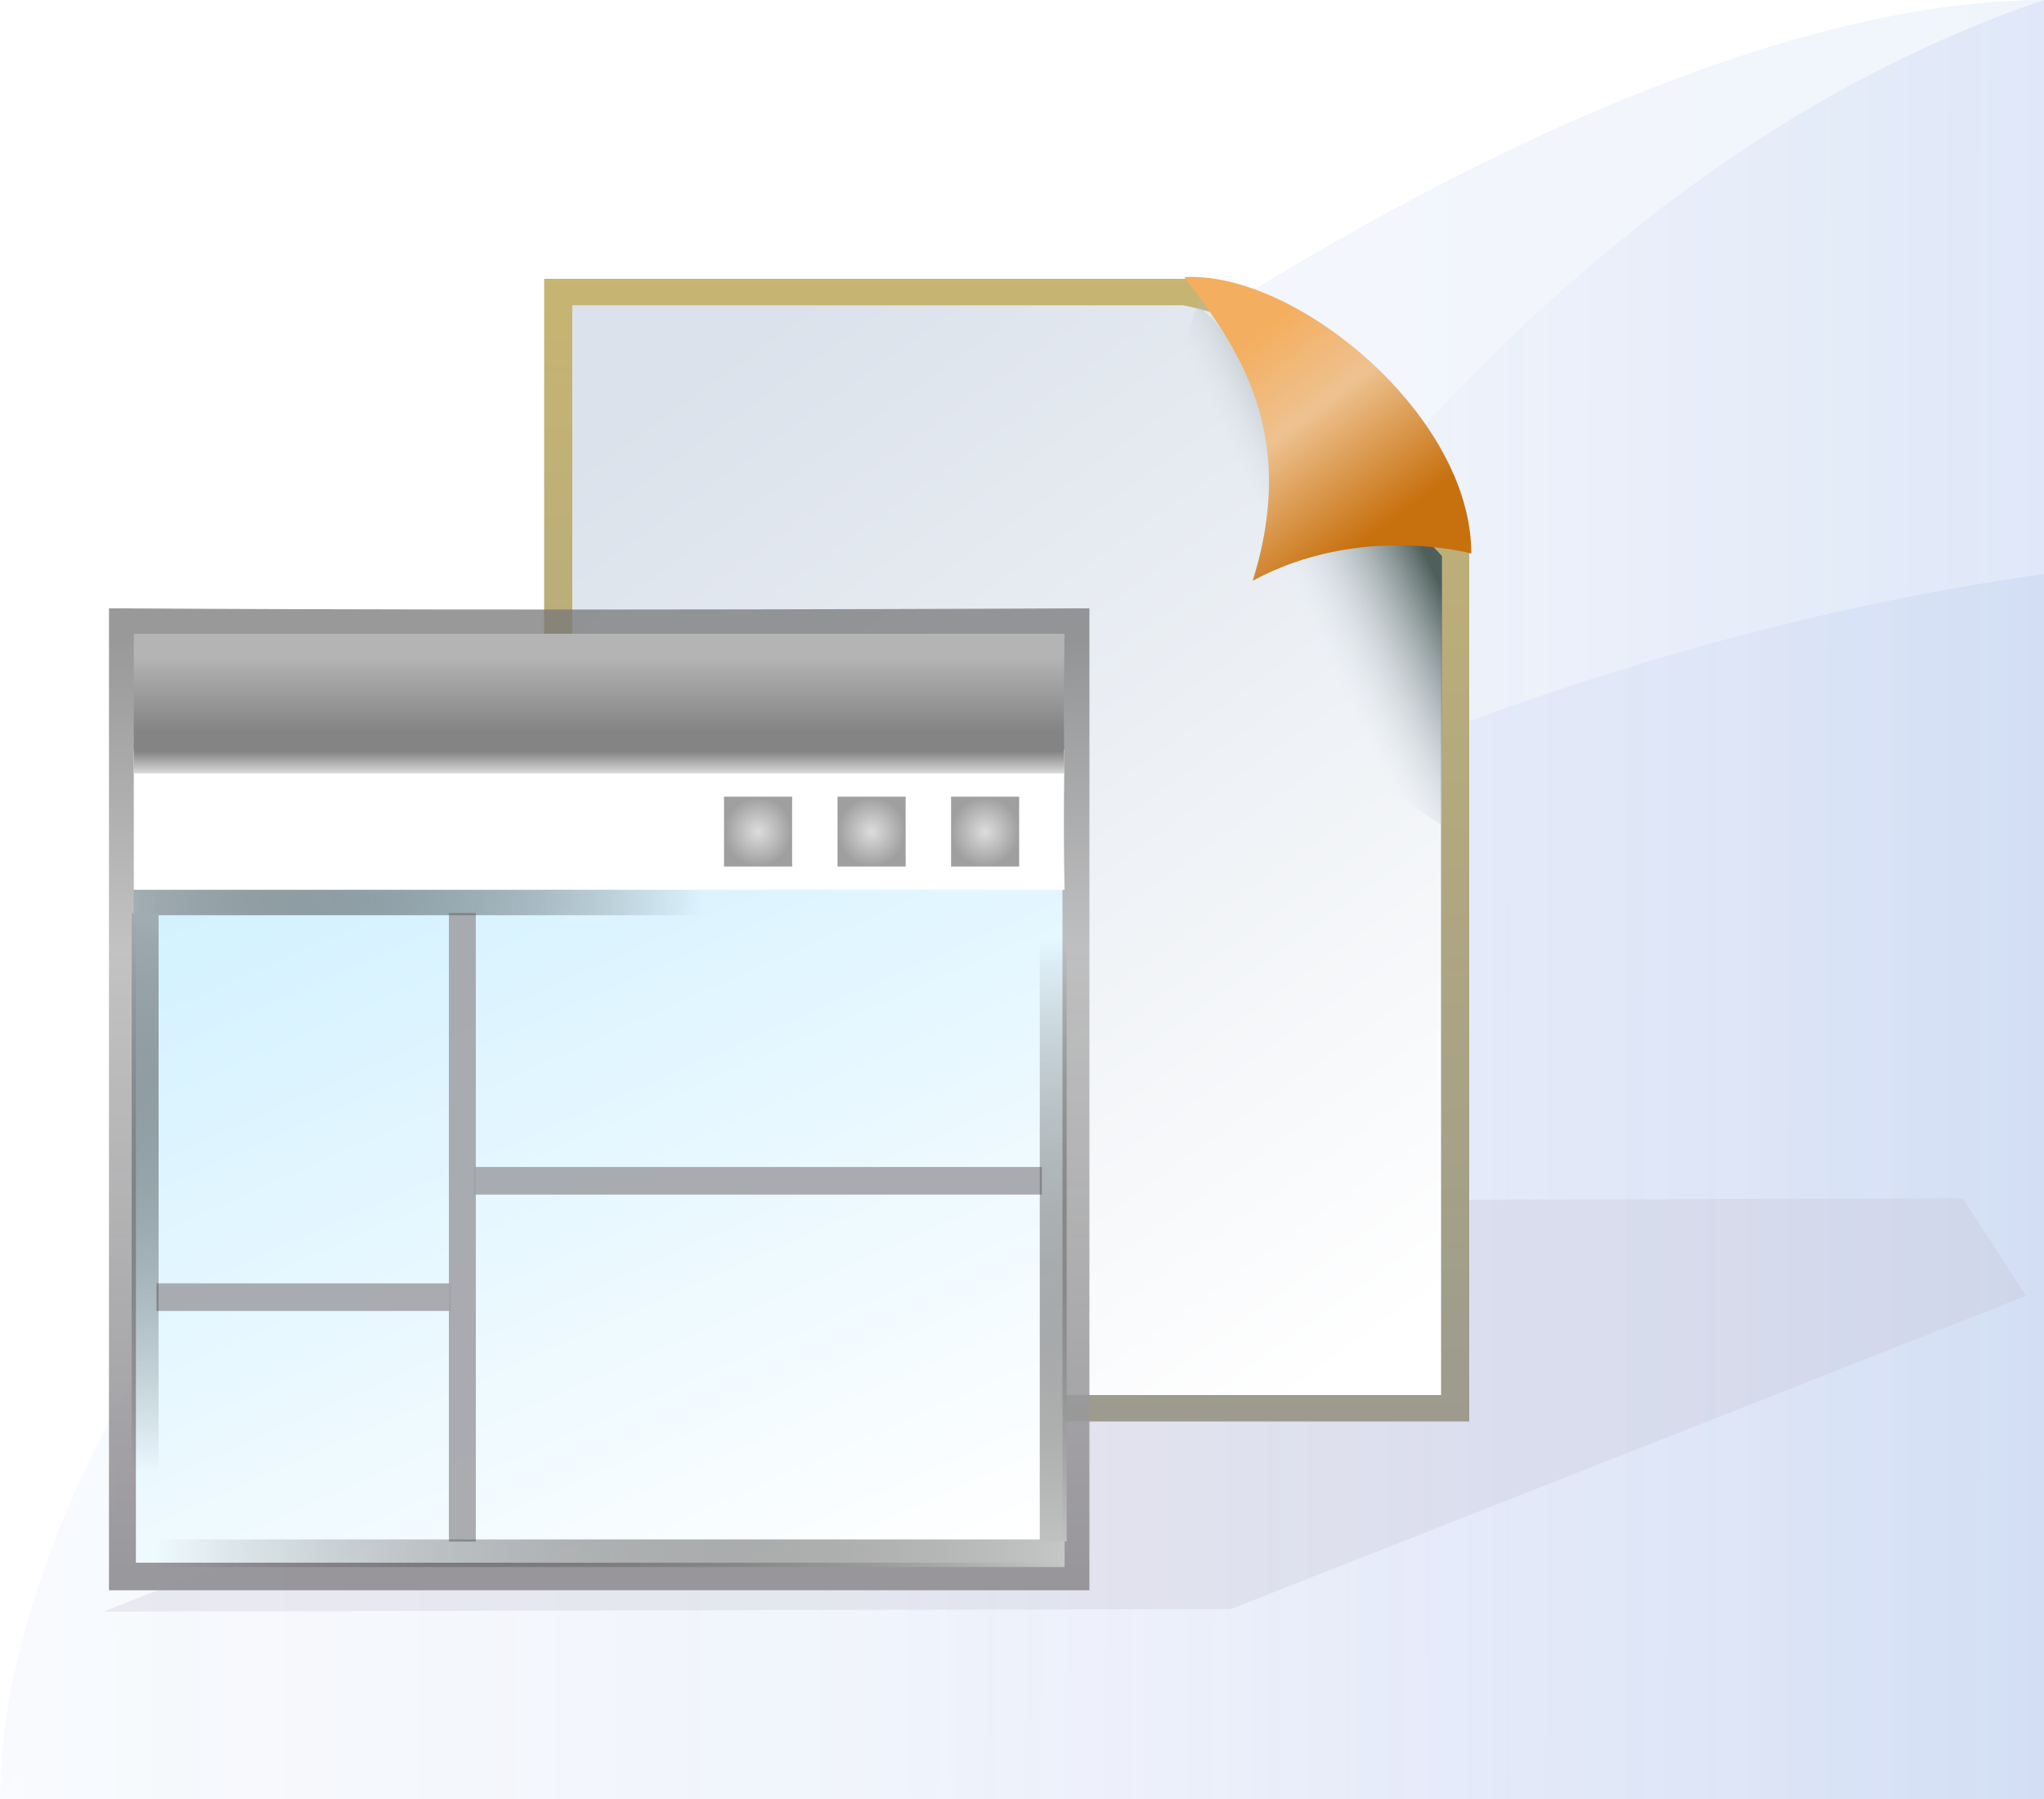 <?xml version="1.0" encoding="UTF-8" standalone="no"?>
<!-- Created with Inkscape (http://www.inkscape.org/) -->

<svg
   width="75"
   height="66"
   id="svg2"
   version="1.1"
   inkscape:version="1.3 (0e150ed, 2023-07-21)"
   sodipodi:docname="product_wiz.svg"
   inkscape:export-filename="/Users/d021678/git/eclipse.jdt.ui/org.eclipse.jdt.ui/icons/full/wizban/newclass_wiz2.png"
   inkscape:export-xdpi="90"
   inkscape:export-ydpi="90"
   xml:space="preserve"
   xmlns:inkscape="http://www.inkscape.org/namespaces/inkscape"
   xmlns:sodipodi="http://sodipodi.sourceforge.net/DTD/sodipodi-0.dtd"
   xmlns:xlink="http://www.w3.org/1999/xlink"
   xmlns="http://www.w3.org/2000/svg"
   xmlns:svg="http://www.w3.org/2000/svg"
   xmlns:rdf="http://www.w3.org/1999/02/22-rdf-syntax-ns#"
   xmlns:cc="http://creativecommons.org/ns#"
   xmlns:dc="http://purl.org/dc/elements/1.1/"><defs
     id="defs4"><linearGradient
       id="linearGradient5904"
       inkscape:collect="always"><stop
         id="stop5906"
         offset="0"
         style="stop-color:#c5c6c6;stop-opacity:1" /><stop
         id="stop5908"
         offset="1"
         style="stop-color:#000000;stop-opacity:0;" /></linearGradient><linearGradient
       id="linearGradient5898"
       inkscape:collect="always"><stop
         id="stop5900"
         offset="0"
         style="stop-color:#c0c1c1;stop-opacity:1" /><stop
         id="stop5902"
         offset="1"
         style="stop-color:#000000;stop-opacity:0;" /></linearGradient><linearGradient
       inkscape:collect="always"
       id="linearGradient4581"><stop
         style="stop-color:#dddddd;stop-opacity:1"
         offset="0"
         id="stop4583" /><stop
         style="stop-color:#9f9f9f;stop-opacity:1"
         offset="1"
         id="stop4585" /></linearGradient><linearGradient
       inkscape:collect="always"
       id="linearGradient4541"><stop
         style="stop-color:#a1adb2;stop-opacity:1"
         offset="0"
         id="stop4543" /><stop
         style="stop-color:#000000;stop-opacity:0;"
         offset="1"
         id="stop4545" /></linearGradient><linearGradient
       inkscape:collect="always"
       id="linearGradient4461"><stop
         style="stop-color:#d8d8d8;stop-opacity:1"
         offset="0"
         id="stop4463" /><stop
         id="stop4488"
         offset="0.186"
         style="stop-color:#848484;stop-opacity:1" /><stop
         id="stop4486"
         offset="0.361"
         style="stop-color:#848484;stop-opacity:1" /><stop
         style="stop-color:#b4b4b4;stop-opacity:1"
         offset="1"
         id="stop4465" /></linearGradient><linearGradient
       inkscape:collect="always"
       id="linearGradient4972"><stop
         style="stop-color:#ffffff;stop-opacity:1"
         offset="0"
         id="stop4974" /><stop
         style="stop-color:#f5f8fd;stop-opacity:1"
         offset="1"
         id="stop4976" /></linearGradient><linearGradient
       inkscape:collect="always"
       id="linearGradient4964"><stop
         style="stop-color:#ffffff;stop-opacity:1"
         offset="0"
         id="stop4966" /><stop
         style="stop-color:#e8eefa;stop-opacity:1"
         offset="1"
         id="stop4968" /></linearGradient><linearGradient
       inkscape:collect="always"
       id="linearGradient4956"><stop
         style="stop-color:#fcfdfe;stop-opacity:1"
         offset="0"
         id="stop4958" /><stop
         style="stop-color:#dee6f8;stop-opacity:1"
         offset="1"
         id="stop4960" /></linearGradient><filter
       style="color-interpolation-filters:sRGB"
       inkscape:label="Drop Shadow"
       id="filter8854"><feFlood
         flood-opacity="0.933"
         flood-color="rgb(244,248,254)"
         result="flood"
         id="feFlood8856" /><feComposite
         in="flood"
         in2="SourceGraphic"
         operator="in"
         result="composite1"
         id="feComposite8858" /><feGaussianBlur
         in="composite1"
         stdDeviation="1.2"
         result="blur"
         id="feGaussianBlur8860" /><feOffset
         dx="-1"
         dy="3"
         result="offset"
         id="feOffset8862" /><feComposite
         in="SourceGraphic"
         in2="offset"
         operator="over"
         result="composite2"
         id="feComposite8864" /></filter><linearGradient
       id="linearGradient6122"><stop
         style="stop-color:#c0c0c0;stop-opacity:1"
         offset="0"
         id="stop6124" /><stop
         id="stop6132"
         offset="0.5"
         style="stop-color:#adadad;stop-opacity:1" /><stop
         style="stop-color:#808080;stop-opacity:1"
         offset="1"
         id="stop6126" /></linearGradient><linearGradient
       id="linearGradient7087"><stop
         style="stop-color:#17325d;stop-opacity:1;"
         offset="0"
         id="stop7089" /><stop
         id="stop7091"
         offset="0.25"
         style="stop-color:#b4d0e2;stop-opacity:1" /><stop
         id="stop7093"
         offset="0.5"
         style="stop-color:#b7d2e4;stop-opacity:1" /><stop
         style="stop-color:#acc9de;stop-opacity:1"
         offset="0.75"
         id="stop7095" /><stop
         style="stop-color:#3e72a7;stop-opacity:1"
         offset="1"
         id="stop7097" /></linearGradient><mask
       id="mask7366"
       maskUnits="userSpaceOnUse"><path
         style="fill:#ffffff;fill-opacity:1;stroke:#ffffff;stroke-width:1;stroke-linecap:butt;stroke-linejoin:miter;stroke-miterlimit:4;stroke-opacity:1;stroke-dashoffset:0;display:inline"
         d="m -16.593,1040.862 9.99,0 0,10.002 -2.983,3.038 -5.966,0 c -0.53,-0.022 -1.041,-0.552 -1.041,-1.038 z"
         id="path7368"
         inkscape:connector-curvature="0"
         sodipodi:nodetypes="ccccccc" /></mask><linearGradient
       id="linearGradient7584-5"><stop
         id="stop7586-4"
         offset="0"
         style="stop-color:#f9cd5f;stop-opacity:1" /><stop
         id="stop7588-5"
         offset="1"
         style="stop-color:#fbf0b4;stop-opacity:1" /></linearGradient><linearGradient
       id="linearGradient7592-1"><stop
         id="stop7594-6"
         offset="0"
         style="stop-color:#bd8416;stop-opacity:1" /><stop
         id="stop7596-9"
         offset="1"
         style="stop-color:#a66b10;stop-opacity:1" /></linearGradient><linearGradient
       id="linearGradient10798-1-9-3-7-6-6-6-2-6-7-98-9-4-1"><stop
         style="stop-color:#5aad60;stop-opacity:1;"
         offset="0"
         id="stop10800-5-2-1-8-20-4-0-2-1-9-0-0-1-1" /><stop
         id="stop10806-6-8-5-3-9-2-2-7-0-4-2-7-8-9"
         offset="0.5"
         style="stop-color:#5bb26a;stop-opacity:1;" /><stop
         style="stop-color:#a4c589;stop-opacity:1"
         offset="1"
         id="stop10802-1-5-3-0-4-6-8-5-5-6-69-6-4-0" /></linearGradient><mask
       maskUnits="userSpaceOnUse"
       id="mask7366-4"><path
         sodipodi:nodetypes="ccccccc"
         inkscape:connector-curvature="0"
         id="path7368-2"
         d="m -16.593,1040.862 9.99,0 0,10.002 -2.983,3.038 -5.966,0 c -0.53,-0.022 -1.041,-0.552 -1.041,-1.038 z"
         style="fill:#ffffff;fill-opacity:1;stroke:#ffffff;stroke-width:1;stroke-linecap:butt;stroke-linejoin:miter;stroke-miterlimit:4;stroke-opacity:1;stroke-dashoffset:0;display:inline" /></mask><linearGradient
       inkscape:collect="always"
       xlink:href="#linearGradient7087"
       id="linearGradient9331"
       gradientUnits="userSpaceOnUse"
       gradientTransform="translate(-20,0)"
       x1="4.778"
       y1="1039.812"
       x2="4.778"
       y2="1041.911" /><linearGradient
       y2="1041.911"
       x2="4.778"
       y1="1039.812"
       x1="4.778"
       gradientTransform="translate(-18,4.7e-5)"
       gradientUnits="userSpaceOnUse"
       id="linearGradient9333"
       xlink:href="#linearGradient7087"
       inkscape:collect="always" /><linearGradient
       y2="1041.911"
       x2="4.778"
       y1="1039.812"
       x1="4.778"
       gradientTransform="translate(-16,4.7e-5)"
       gradientUnits="userSpaceOnUse"
       id="linearGradient9335"
       xlink:href="#linearGradient7087"
       inkscape:collect="always" /><linearGradient
       y2="1041.911"
       x2="4.778"
       y1="1039.812"
       x1="4.778"
       gradientTransform="translate(-14,4.7e-5)"
       gradientUnits="userSpaceOnUse"
       id="linearGradient9337"
       xlink:href="#linearGradient7087"
       inkscape:collect="always" /><linearGradient
       y2="1041.911"
       x2="4.778"
       y1="1039.812"
       x1="4.778"
       gradientTransform="translate(-12,4.7e-5)"
       gradientUnits="userSpaceOnUse"
       id="linearGradient9339"
       xlink:href="#linearGradient7087"
       inkscape:collect="always" /><linearGradient
       gradientTransform="translate(-80,0)"
       gradientUnits="userSpaceOnUse"
       y2="1042.797"
       x2="163.22"
       y1="1042.797"
       x1="88.22"
       id="linearGradient68073"
       xlink:href="#linearGradient4956"
       inkscape:collect="always" /><linearGradient
       gradientTransform="translate(-80,0)"
       gradientUnits="userSpaceOnUse"
       y2="1032.267"
       x2="163.22"
       y1="1032.267"
       x1="94.47"
       id="linearGradient68075"
       xlink:href="#linearGradient4964"
       inkscape:collect="always" /><linearGradient
       gradientTransform="translate(-80,0)"
       gradientUnits="userSpaceOnUse"
       y2="1032.267"
       x2="152.722"
       y1="1032.267"
       x1="88.22"
       id="linearGradient68077"
       xlink:href="#linearGradient4972"
       inkscape:collect="always" /><filter
       id="filter8854-9"
       inkscape:label="Drop Shadow"
       style="color-interpolation-filters:sRGB"><feFlood
         id="feFlood8856-0"
         result="flood"
         flood-color="rgb(244,248,254)"
         flood-opacity="0.933" /><feComposite
         id="feComposite8858-2"
         result="composite1"
         operator="in"
         in2="SourceGraphic"
         in="flood" /><feGaussianBlur
         id="feGaussianBlur8860-3"
         result="blur"
         stdDeviation="1.2"
         in="composite1" /><feOffset
         id="feOffset8862-2"
         result="offset"
         dy="3"
         dx="-1" /><feComposite
         id="feComposite8864-3"
         result="composite2"
         operator="over"
         in2="offset"
         in="SourceGraphic" /></filter><linearGradient
       id="linearGradient10798-1-9-3-7-6-8-9-0-9-1"><stop
         id="stop10800-5-2-1-8-20-6-4-9-8-2"
         offset="0"
         style="stop-color:#7564b1;stop-opacity:1" /><stop
         style="stop-color:#5d4aa1;stop-opacity:1"
         offset="0.5"
         id="stop10806-6-8-5-3-9-24-8-4-3-2" /><stop
         id="stop10802-1-5-3-0-4-8-4-2-9-2"
         offset="1"
         style="stop-color:#9283c3;stop-opacity:1" /></linearGradient><linearGradient
       id="linearGradient7540-2-3-8-7"><stop
         id="stop7542-8-7-5-3"
         offset="0"
         style="stop-color:#ffffff;stop-opacity:0.502" /><stop
         style="stop-color:#ffffff;stop-opacity:1"
         offset="0.476"
         id="stop7544-8-2-0-5" /><stop
         style="stop-color:#ffffff;stop-opacity:0"
         offset="0.5"
         id="stop7546-1-7-9-5" /><stop
         id="stop7548-98-9-2-4"
         offset="1"
         style="stop-color:#ffffff;stop-opacity:0;" /></linearGradient><linearGradient
       inkscape:collect="always"
       id="linearGradient7272-66-4-5-5-5-8"><stop
         style="stop-color:#8f6c10;stop-opacity:1"
         offset="0"
         id="stop7274-6-0-1-7-4-7" /><stop
         style="stop-color:#c9a645;stop-opacity:1"
         offset="1"
         id="stop7276-66-6-3-9-1-4" /></linearGradient><linearGradient
       y2="1030.341"
       x2="-10.16"
       y1="1030.341"
       x1="-22.454"
       gradientUnits="userSpaceOnUse"
       id="linearGradient10540"
       xlink:href="#linearGradient7540-2-3-8-7"
       inkscape:collect="always" /><linearGradient
       y2="1030.341"
       x2="-10.16"
       y1="1030.341"
       x1="-22.454"
       gradientTransform="matrix(0,1,-1,0,1014.034,1046.648)"
       gradientUnits="userSpaceOnUse"
       id="linearGradient10542"
       xlink:href="#linearGradient7540-2-3-8-7"
       inkscape:collect="always" /><linearGradient
       y2="1023.257"
       x2="-15.946"
       y1="1037.466"
       x1="-15.946"
       gradientTransform="matrix(0.956,0,0,0.956,-0.72,45.488)"
       gradientUnits="userSpaceOnUse"
       id="linearGradient10544"
       xlink:href="#linearGradient7272-66-4-5-5-5-8"
       inkscape:collect="always" /><mask
       id="mask10620"
       maskUnits="userSpaceOnUse"><path
         transform="matrix(0.555,0,0,0.555,-206.96,787.087)"
         d="m 398.75,468.237 a 10.625,10.625 0 1 1 -21.25,0 10.625,10.625 0 1 1 21.25,0 z"
         sodipodi:ry="10.625"
         sodipodi:rx="10.625"
         sodipodi:cy="468.23718"
         sodipodi:cx="388.125"
         id="path10622"
         style="font-size:13.589px;font-style:normal;font-weight:normal;line-height:125%;letter-spacing:0px;word-spacing:0px;fill:#ffffff;fill-opacity:1;stroke:#ffffff;stroke-width:2.166;stroke-linecap:round;stroke-linejoin:round;stroke-miterlimit:4;stroke-opacity:1;stroke-dasharray:none;stroke-dashoffset:0;display:inline;font-family:Sans"
         sodipodi:type="arc" /></mask><linearGradient
       id="linearGradient4528-9-5-7-9-7-3"><stop
         id="stop4530-0-5-0-5-8-4"
         offset="0"
         style="stop-color:#e0c576;stop-opacity:1;" /><stop
         id="stop4532-7-9-3-3-6-1"
         offset="1"
         style="stop-color:#9e7916;stop-opacity:1" /></linearGradient><linearGradient
       id="linearGradient6281-8-0-1-6-6-4-2-8-0"><stop
         style="stop-color:#f7f9fb;stop-opacity:1"
         offset="0"
         id="stop6283-0-2-2-1-2-0-1-6-0" /><stop
         style="stop-color:#ffd680;stop-opacity:1"
         offset="1"
         id="stop6285-5-0-9-7-6-9-9-1-9" /></linearGradient><linearGradient
       inkscape:collect="always"
       xlink:href="#linearGradient4972-7"
       id="linearGradient4978"
       x1="88.22"
       y1="1032.267"
       x2="163.22"
       y2="1032.267"
       gradientUnits="userSpaceOnUse"
       gradientTransform="translate(-88.22,-999.267)" /><linearGradient
       inkscape:collect="always"
       id="linearGradient4972-7"><stop
         style="stop-color:#b8ccf1;stop-opacity:0.102"
         offset="0"
         id="stop4974-8" /><stop
         style="stop-color:#6e97e2;stop-opacity:0.102"
         offset="1"
         id="stop4976-1" /></linearGradient><linearGradient
       inkscape:collect="always"
       xlink:href="#linearGradient4964-3"
       id="linearGradient4970"
       x1="118.386"
       y1="1032.184"
       x2="163.22"
       y2="1032.267"
       gradientUnits="userSpaceOnUse"
       gradientTransform="translate(-88.22,-999.267)" /><linearGradient
       inkscape:collect="always"
       id="linearGradient4964-3"><stop
         style="stop-color:#ffffff;stop-opacity:0.349"
         offset="0"
         id="stop4966-1" /><stop
         style="stop-color:#91ade6;stop-opacity:1"
         offset="1"
         id="stop4968-1" /></linearGradient><linearGradient
       inkscape:collect="always"
       xlink:href="#linearGradient4956-2"
       id="linearGradient4962"
       x1="88.22"
       y1="1042.797"
       x2="163.22"
       y2="1042.797"
       gradientUnits="userSpaceOnUse"
       gradientTransform="translate(-88.22,-999.267)" /><linearGradient
       inkscape:collect="always"
       id="linearGradient4956-2"><stop
         style="stop-color:#fcfdfe;stop-opacity:0.256"
         offset="0"
         id="stop4958-5" /><stop
         style="stop-color:#98aae7;stop-opacity:0.404"
         offset="1"
         id="stop4960-6" /></linearGradient><linearGradient
       id="linearGradient3827"><stop
         id="stop3829"
         offset="0"
         style="stop-color:#ffffff;stop-opacity:0;" /><stop
         style="stop-color:#ffffff;stop-opacity:1;"
         offset="0.601"
         id="stop3835" /><stop
         id="stop3831"
         offset="1"
         style="stop-color:#ffffff;stop-opacity:0;" /></linearGradient><linearGradient
       id="linearGradient10798-1-9-3-7-6-8-9-0-9-1-0"><stop
         id="stop10800-5-2-1-8-20-6-4-9-8-2-9"
         offset="0"
         style="stop-color:#f3faed;stop-opacity:1" /><stop
         style="stop-color:#e7f4da;stop-opacity:1"
         offset="0.659"
         id="stop10806-6-8-5-3-9-24-8-4-3-2-4" /><stop
         id="stop10802-1-5-3-0-4-8-4-2-9-2-5"
         offset="1"
         style="stop-color:#67bf1f;stop-opacity:1" /></linearGradient><linearGradient
       inkscape:collect="always"
       xlink:href="#linearGradient4994"
       id="linearGradient6375-6"
       x1="50.703"
       y1="1052.448"
       x2="19.083"
       y2="1011.338"
       gradientUnits="userSpaceOnUse"
       gradientTransform="matrix(1.185,0,0,0.666,3.388,334.573)" /><linearGradient
       id="linearGradient4994"
       inkscape:collect="always"><stop
         id="stop4996"
         offset="0"
         style="stop-color:#ffffff;stop-opacity:1" /><stop
         id="stop4998"
         offset="1"
         style="stop-color:#d2f1ff;stop-opacity:1" /></linearGradient><linearGradient
       inkscape:collect="always"
       xlink:href="#linearGradient4902"
       id="linearGradient4238"
       gradientUnits="userSpaceOnUse"
       gradientTransform="matrix(4.186,0,0,3.194,1.486,-2322.119)"
       x1="10.633"
       y1="1039.059"
       x2="10.633"
       y2="1051.583" /><linearGradient
       id="linearGradient4902"
       inkscape:collect="always"><stop
         id="stop4904"
         offset="0"
         style="stop-color:#777777;stop-opacity:0.749" /><stop
         style="stop-color:#aeaeae;stop-opacity:0.749"
         offset="0.332"
         id="stop4469" /><stop
         id="stop4906"
         offset="1"
         style="stop-color:#939195;stop-opacity:0.933" /></linearGradient><linearGradient
       inkscape:collect="always"
       xlink:href="#linearGradient4461"
       id="linearGradient4467"
       x1="60.07"
       y1="1001.362"
       x2="60.07"
       y2="997.196"
       gradientUnits="userSpaceOnUse"
       gradientTransform="matrix(1,0,0,1.2,-16,-199.273)" /><linearGradient
       inkscape:collect="always"
       xlink:href="#linearGradient4541"
       id="linearGradient4547"
       x1="41"
       y1="1007.862"
       x2="60"
       y2="1008.362"
       gradientUnits="userSpaceOnUse"
       gradientTransform="matrix(1.316,0,0,1.316,-28.948,-318.295)" /><linearGradient
       inkscape:collect="always"
       xlink:href="#linearGradient4541"
       id="linearGradient4547-0"
       x1="41"
       y1="1007.862"
       x2="60"
       y2="1008.362"
       gradientUnits="userSpaceOnUse"
       gradientTransform="matrix(0,1.263,-1.263,0,1298.637,956.57)" /><radialGradient
       inkscape:collect="always"
       xlink:href="#linearGradient4581"
       id="radialGradient4587"
       cx="68.5"
       cy="1004.862"
       fx="68.5"
       fy="1004.862"
       r="1.5"
       gradientUnits="userSpaceOnUse"
       gradientTransform="translate(-16,-8.6771508e-4)" /><radialGradient
       gradientTransform="translate(-11,-8.6771508e-4)"
       inkscape:collect="always"
       xlink:href="#linearGradient4581"
       id="radialGradient4587-5"
       cx="68.5"
       cy="1004.862"
       fx="68.5"
       fy="1004.862"
       r="1.5"
       gradientUnits="userSpaceOnUse" /><radialGradient
       gradientTransform="translate(-6,-8.6771508e-4)"
       inkscape:collect="always"
       xlink:href="#linearGradient4581"
       id="radialGradient4587-0"
       cx="68.5"
       cy="1004.862"
       fx="68.5"
       fy="1004.862"
       r="1.5"
       gradientUnits="userSpaceOnUse" /><linearGradient
       inkscape:collect="always"
       xlink:href="#linearGradient4541"
       id="linearGradient5885"
       x1="41"
       y1="1007.862"
       x2="60"
       y2="1008.362"
       gradientUnits="userSpaceOnUse"
       gradientTransform="matrix(0,1,-1,0,1034.362,967.361)" /><linearGradient
       inkscape:collect="always"
       xlink:href="#linearGradient5904"
       id="linearGradient5890"
       gradientUnits="userSpaceOnUse"
       gradientTransform="matrix(-2.105,0,0,-1.29,152.317,2336.33)"
       x1="41"
       y1="1007.862"
       x2="60.036"
       y2="1007.836" /><linearGradient
       inkscape:collect="always"
       xlink:href="#linearGradient5898"
       id="linearGradient5892"
       gradientUnits="userSpaceOnUse"
       gradientTransform="matrix(0,-1.368,2.233,0,-2184.74,1091.467)"
       x1="41"
       y1="1007.862"
       x2="59.944"
       y2="1007.85" /><linearGradient
       inkscape:collect="always"
       xlink:href="#linearGradient5517"
       id="linearGradient6406"
       gradientUnits="userSpaceOnUse"
       x1="49.217"
       y1="1041.083"
       x2="75.02"
       y2="1023.291" /><filter
       inkscape:collect="always"
       style="color-interpolation-filters:sRGB"
       id="filter4344"
       x="-0.027"
       width="1.055"
       y="-0.086"
       height="1.171"><feGaussianBlur
         inkscape:collect="always"
         stdDeviation="0.571"
         id="feGaussianBlur4346" /></filter><linearGradient
       id="linearGradient5517"
       inkscape:collect="always"><stop
         id="stop5519"
         offset="0"
         style="stop-color:#c5c3d4;stop-opacity:0.729" /><stop
         id="stop5521"
         offset="1"
         style="stop-color:#c5c3d4;stop-opacity:0.729" /></linearGradient><linearGradient
       inkscape:collect="always"
       xlink:href="#linearGradient4994-1"
       id="linearGradient6375-6-4"
       x1="50.703"
       y1="1052.448"
       x2="22.53"
       y2="1014.139"
       gradientUnits="userSpaceOnUse"
       gradientTransform="matrix(0.966,0,0,1.004,-93.046,-67.426)" /><linearGradient
       id="linearGradient4994-1"
       inkscape:collect="always"><stop
         id="stop4996-8"
         offset="0"
         style="stop-color:#ffffff;stop-opacity:1" /><stop
         id="stop4998-5"
         offset="1"
         style="stop-color:#dbe2eb;stop-opacity:1" /></linearGradient><linearGradient
       inkscape:collect="always"
       xlink:href="#linearGradient4902-9"
       id="linearGradient4238-8"
       gradientUnits="userSpaceOnUse"
       gradientTransform="matrix(3.389,0,0,3.506,-94.13,-2695.203)"
       x1="10.545"
       y1="1038.578"
       x2="10.545"
       y2="1052.323" /><linearGradient
       id="linearGradient4902-9"
       inkscape:collect="always"><stop
         id="stop4904-9"
         offset="0"
         style="stop-color:#c7b571;stop-opacity:1;" /><stop
         id="stop4906-9"
         offset="1"
         style="stop-color:#9a9a8f;stop-opacity:1" /></linearGradient><linearGradient
       inkscape:collect="always"
       xlink:href="#linearGradient6411"
       id="linearGradient4240"
       gradientUnits="userSpaceOnUse"
       gradientTransform="matrix(0.972,0,0,1.036,-93.241,-100.029)"
       x1="52.166"
       y1="1020.899"
       x2="47.43"
       y2="1023.162" /><linearGradient
       inkscape:collect="always"
       id="linearGradient6411"><stop
         style="stop-color:#4f605c;stop-opacity:1"
         offset="0"
         id="stop6413" /><stop
         style="stop-color:#dbe2eb;stop-opacity:0"
         offset="1"
         id="stop6415" /></linearGradient><linearGradient
       inkscape:collect="always"
       xlink:href="#linearGradient4258"
       id="linearGradient4264"
       x1="59.22"
       y1="1021.267"
       x2="62.22"
       y2="1025.267"
       gradientUnits="userSpaceOnUse"
       gradientTransform="matrix(1.75,0,0,1.865,-151.901,-956.743)" /><linearGradient
       inkscape:collect="always"
       id="linearGradient4258"><stop
         style="stop-color:#f4ae5f;stop-opacity:1;"
         offset="0"
         id="stop4260" /><stop
         id="stop4266"
         offset="0.415"
         style="stop-color:#eec290;stop-opacity:1" /><stop
         style="stop-color:#c7700e;stop-opacity:1"
         offset="1"
         id="stop4262" /></linearGradient></defs><sodipodi:namedview
     id="base"
     pagecolor="#bcbcbc"
     bordercolor="#666666"
     borderopacity="1.0"
     inkscape:pageopacity="0"
     inkscape:pageshadow="2"
     inkscape:zoom="5.6473858"
     inkscape:cx="25.675597"
     inkscape:cy="44.091197"
     inkscape:document-units="px"
     inkscape:current-layer="layer1"
     showgrid="true"
     inkscape:window-width="1728"
     inkscape:window-height="1051"
     inkscape:window-x="0"
     inkscape:window-y="38"
     inkscape:window-maximized="1"
     showguides="true"
     inkscape:guide-bbox="true"
     inkscape:snap-global="true"
     inkscape:snap-bbox="true"
     inkscape:bbox-nodes="true"
     inkscape:showpageshadow="2"
     inkscape:pagecheckerboard="0"
     inkscape:deskcolor="#d1d1d1"><inkscape:grid
       type="xygrid"
       id="grid4112"
       empspacing="5"
       visible="true"
       enabled="true"
       snapvisiblegridlinesonly="true"
       originx="0"
       originy="0"
       spacingy="1"
       spacingx="1"
       units="px" /></sodipodi:namedview><g
     inkscape:groupmode="layer"
     id="layer2"
     inkscape:label="Background"
     style="display:inline"
     sodipodi:insensitive="true"><path
       sodipodi:nodetypes="cccc"
       inkscape:connector-curvature="0"
       id="rect4113-1"
       d="M 75,0 75,66 1e-6,66 C 1e-6,41.205 50.01,0 75,0 Z"
       style="display:inline;fill:url(#linearGradient4978);fill-opacity:1;stroke:none" /><path
       sodipodi:nodetypes="cccc"
       inkscape:connector-curvature="0"
       id="rect4113-1-0"
       d="M 75,21.061 75,66 1e-6,66 C 10.625,47.804 43.51,25.436 75,21.061 Z"
       style="display:inline;opacity:0.404;fill:url(#linearGradient4962);fill-opacity:1;stroke:none" /><g
       id="g11331-3-1-1-7"
       style="display:inline"
       transform="matrix(0.279,0,0,0.279,-14.618,-107.529)"><g
         style="fill:#737986;fill-opacity:1;stroke:#595e68;stroke-opacity:1"
         id="g13408-8-2" /></g><path
       sodipodi:nodetypes="cccc"
       inkscape:connector-curvature="0"
       id="rect4113-1-7"
       d="M 75,4.0000001e-7 75,66 30,66 C 30,46.154 47.709,9.25 75,4e-7 Z"
       style="display:inline;opacity:0.184;fill:url(#linearGradient4970);fill-opacity:1;stroke:none" /></g><g
     inkscape:label="Foreground"
     inkscape:groupmode="layer"
     id="layer1"
     style="display:inline"
     transform="translate(0,-986.362)"><path
       sodipodi:nodetypes="cccccc"
       inkscape:connector-curvature="0"
       id="rect4001-3-4-5"
       d="m 61.725,1022.81 21.274,-0.101 1.655,3.779 -20.678,12.12 -29.323,0.101 z"
       style="display:inline;opacity:0.63;fill:url(#linearGradient6406);fill-opacity:1;stroke:none;filter:url(#filter4344)"
       transform="matrix(1.411,0,0,0.948,-45.1,60.792)"
       inkscape:label="shadow" /><g
       id="g1"
       transform="matrix(0.968,0,0,0.91,93.566,135.432)"
       style="stroke-width:1.066"
       inkscape:label="paper"><path
         sodipodi:nodetypes="cccccc"
         inkscape:connector-curvature="0"
         id="rect4001-3-4-3"
         d="m -75,947.362 h 23.76 L -42.089,957.755 -42,991.362 h -33 z"
         style="display:inline;fill:url(#linearGradient6375-6-4);fill-opacity:1;stroke:none;stroke-width:1.066"
         inkscape:label="fll" /><path
         sodipodi:nodetypes="ccscccc"
         inkscape:connector-curvature="0"
         id="rect4001-1-3"
         d="m -75.5,946.862 h 23.756 c 0,0 7.143,1.472 5.331,4.864 -0.056,0.106 4.913,5.784 4.913,5.784 v 34.352 H -75.5 Z"
         style="display:inline;fill:none;stroke:url(#linearGradient4238-8);stroke-width:1.066;stroke-linecap:butt;stroke-linejoin:miter;stroke-miterlimit:4;stroke-dashoffset:0;stroke-opacity:1"
         inkscape:label="border" /><path
         sodipodi:nodetypes="cccccc"
         inkscape:connector-curvature="0"
         id="rect4001-3-9-0"
         d="M -51.172,947.056 -42,957.504 v 10.858 l -13.461,-9.498 c 1.765,-3.809 3.044,-7.787 4.288,-11.808 z"
         style="display:inline;fill:url(#linearGradient4240);fill-opacity:1;stroke:none;stroke-width:1.066"
         inkscape:label="shadow" /><path
         sodipodi:nodetypes="cccc"
         id="path5675-4"
         d="m -51.773,946.259 c 1.979,2.742 4.366,6.25 2.597,12.243 4.071,-2.341 8.288,-1.099 8.288,-1.099 0,-5.595 -6.679,-11.407 -10.885,-11.144 z"
         style="display:inline;fill:url(#linearGradient4264);fill-opacity:1;fill-rule:evenodd;stroke:none;stroke-width:1.066px;stroke-linecap:butt;stroke-linejoin:miter;stroke-opacity:1"
         inkscape:connector-curvature="0"
         inkscape:label="edge" /></g><g
       id="g8799"
       inkscape:label="window"
       transform="matrix(0.833,0,0,0.854,-15.916,158.719)"
       style="stroke-width:1.186"><path
         style="display:inline;fill:url(#linearGradient6375-6);fill-opacity:1;stroke:none;stroke-width:1.186"
         d="m 25,1007.361 41,3e-4 c 0,0 -0.067,15.372 0,29 h -41 z"
         id="rect4001-3-4"
         inkscape:connector-curvature="0"
         sodipodi:nodetypes="ccccc"
         inkscape:label="background" /><path
         inkscape:connector-curvature="0"
         id="path4539-4-7"
         d="m 39.473,1008.361 v 27.001"
         style="display:inline;fill:none;fill-rule:evenodd;stroke:#a1a2a7;stroke-width:1.186px;stroke-linecap:butt;stroke-linejoin:miter;stroke-opacity:0.894"
         inkscape:label="grid-middle" /><path
         inkscape:connector-curvature="0"
         id="path4539-4-7-6"
         d="M 38.973,1024.862 H 26"
         style="display:inline;fill:none;fill-rule:evenodd;stroke:#a1a2a7;stroke-width:1.186px;stroke-linecap:butt;stroke-linejoin:miter;stroke-opacity:0.894"
         inkscape:label="grid-right" /><path
         inkscape:connector-curvature="0"
         id="path4539-4-7-6-3"
         d="M 65,1019.862 H 39.973"
         style="display:inline;fill:none;fill-rule:evenodd;stroke:#a1a2a7;stroke-width:1.186px;stroke-linecap:butt;stroke-linejoin:miter;stroke-opacity:0.894"
         inkscape:label="grid-right" /><path
         style="display:inline;fill:none;stroke:url(#linearGradient4238);stroke-width:1.186;stroke-linecap:butt;stroke-linejoin:miter;stroke-miterlimit:4;stroke-dashoffset:0;stroke-opacity:1"
         d="m 24.5,995.865 c 18.335,0.114 42.001,0 42.001,0 v 40.996 H 24.5 Z"
         id="rect4001-1"
         inkscape:connector-curvature="0"
         sodipodi:nodetypes="ccccc"
         inkscape:label="outer_box" /><path
         inkscape:connector-curvature="0"
         id="path4539"
         d="M 25,1007.861 H 50.001"
         style="fill:none;fill-rule:evenodd;stroke:url(#linearGradient4547);stroke-width:1.186px;stroke-linecap:butt;stroke-linejoin:miter;stroke-opacity:1"
         inkscape:label="box-acent" /><path
         inkscape:connector-curvature="0"
         id="path4539-4"
         d="m 25.5,1008.361 v 24.001"
         style="display:inline;fill:none;fill-rule:evenodd;stroke:url(#linearGradient4547-0);stroke-width:1.186px;stroke-linecap:butt;stroke-linejoin:miter;stroke-opacity:1"
         inkscape:label="box-acent" /><path
         inkscape:connector-curvature="0"
         id="path4539-6"
         d="m 66.001,1035.862 h -40"
         style="fill:none;fill-rule:evenodd;stroke:url(#linearGradient5890);stroke-width:1.186px;stroke-linecap:butt;stroke-linejoin:miter;stroke-opacity:1"
         inkscape:label="box-acent" /><path
         inkscape:connector-curvature="0"
         id="path4539-4-6"
         d="m 65.501,1035.362 v -26"
         style="display:inline;fill:none;fill-rule:evenodd;stroke:url(#linearGradient5892);stroke-width:1.186px;stroke-linecap:butt;stroke-linejoin:miter;stroke-opacity:1"
         inkscape:label="box-acent" /><path
         style="display:inline;fill:#ffffff;fill-opacity:1;stroke:none;stroke-width:1.186"
         d="m 25,1001.361 41,10e-5 c 0,0 -0.067,3.18 0,6 h -41 z"
         id="rect4001-3-4-1"
         inkscape:connector-curvature="0"
         sodipodi:nodetypes="ccccc"
         inkscape:label="toolbar" /><path
         style="display:inline;fill:url(#radialGradient4587);fill-opacity:1;stroke:none;stroke-width:1.186"
         d="m 51,1003.361 3,10e-5 c 0,0 -0.005,1.59 0,3 h -3 z"
         id="rect4001-3-4-1-1-8"
         inkscape:connector-curvature="0"
         sodipodi:nodetypes="ccccc"
         inkscape:label="toolbar-item" /><path
         style="display:inline;fill:url(#radialGradient4587-5);fill-opacity:1;stroke:none;stroke-width:1.186"
         d="m 56,1003.361 3,10e-5 c 0,0 -0.005,1.59 0,3 h -3 z"
         id="rect4001-3-4-1-1-8-5"
         inkscape:connector-curvature="0"
         sodipodi:nodetypes="ccccc"
         inkscape:label="toolbar-item" /><path
         style="display:inline;fill:url(#radialGradient4587-0);fill-opacity:1;stroke:none;stroke-width:1.186"
         d="m 61,1003.361 3,10e-5 c 0,0 -0.005,1.59 0,3 h -3 z"
         id="rect4001-3-4-1-1-8-3"
         inkscape:connector-curvature="0"
         sodipodi:nodetypes="ccccc"
         inkscape:label="toobar-item" /><path
         style="display:inline;fill:url(#linearGradient4467);fill-opacity:1;stroke:none;stroke-width:1.186"
         d="m 25,996.361 41,1e-4 c 0,0 -0.067,3.18 0,6 h -41 z"
         id="rect4001-3-4-1-6"
         inkscape:connector-curvature="0"
         sodipodi:nodetypes="ccccc"
         inkscape:label="window-title" /></g></g></svg>
